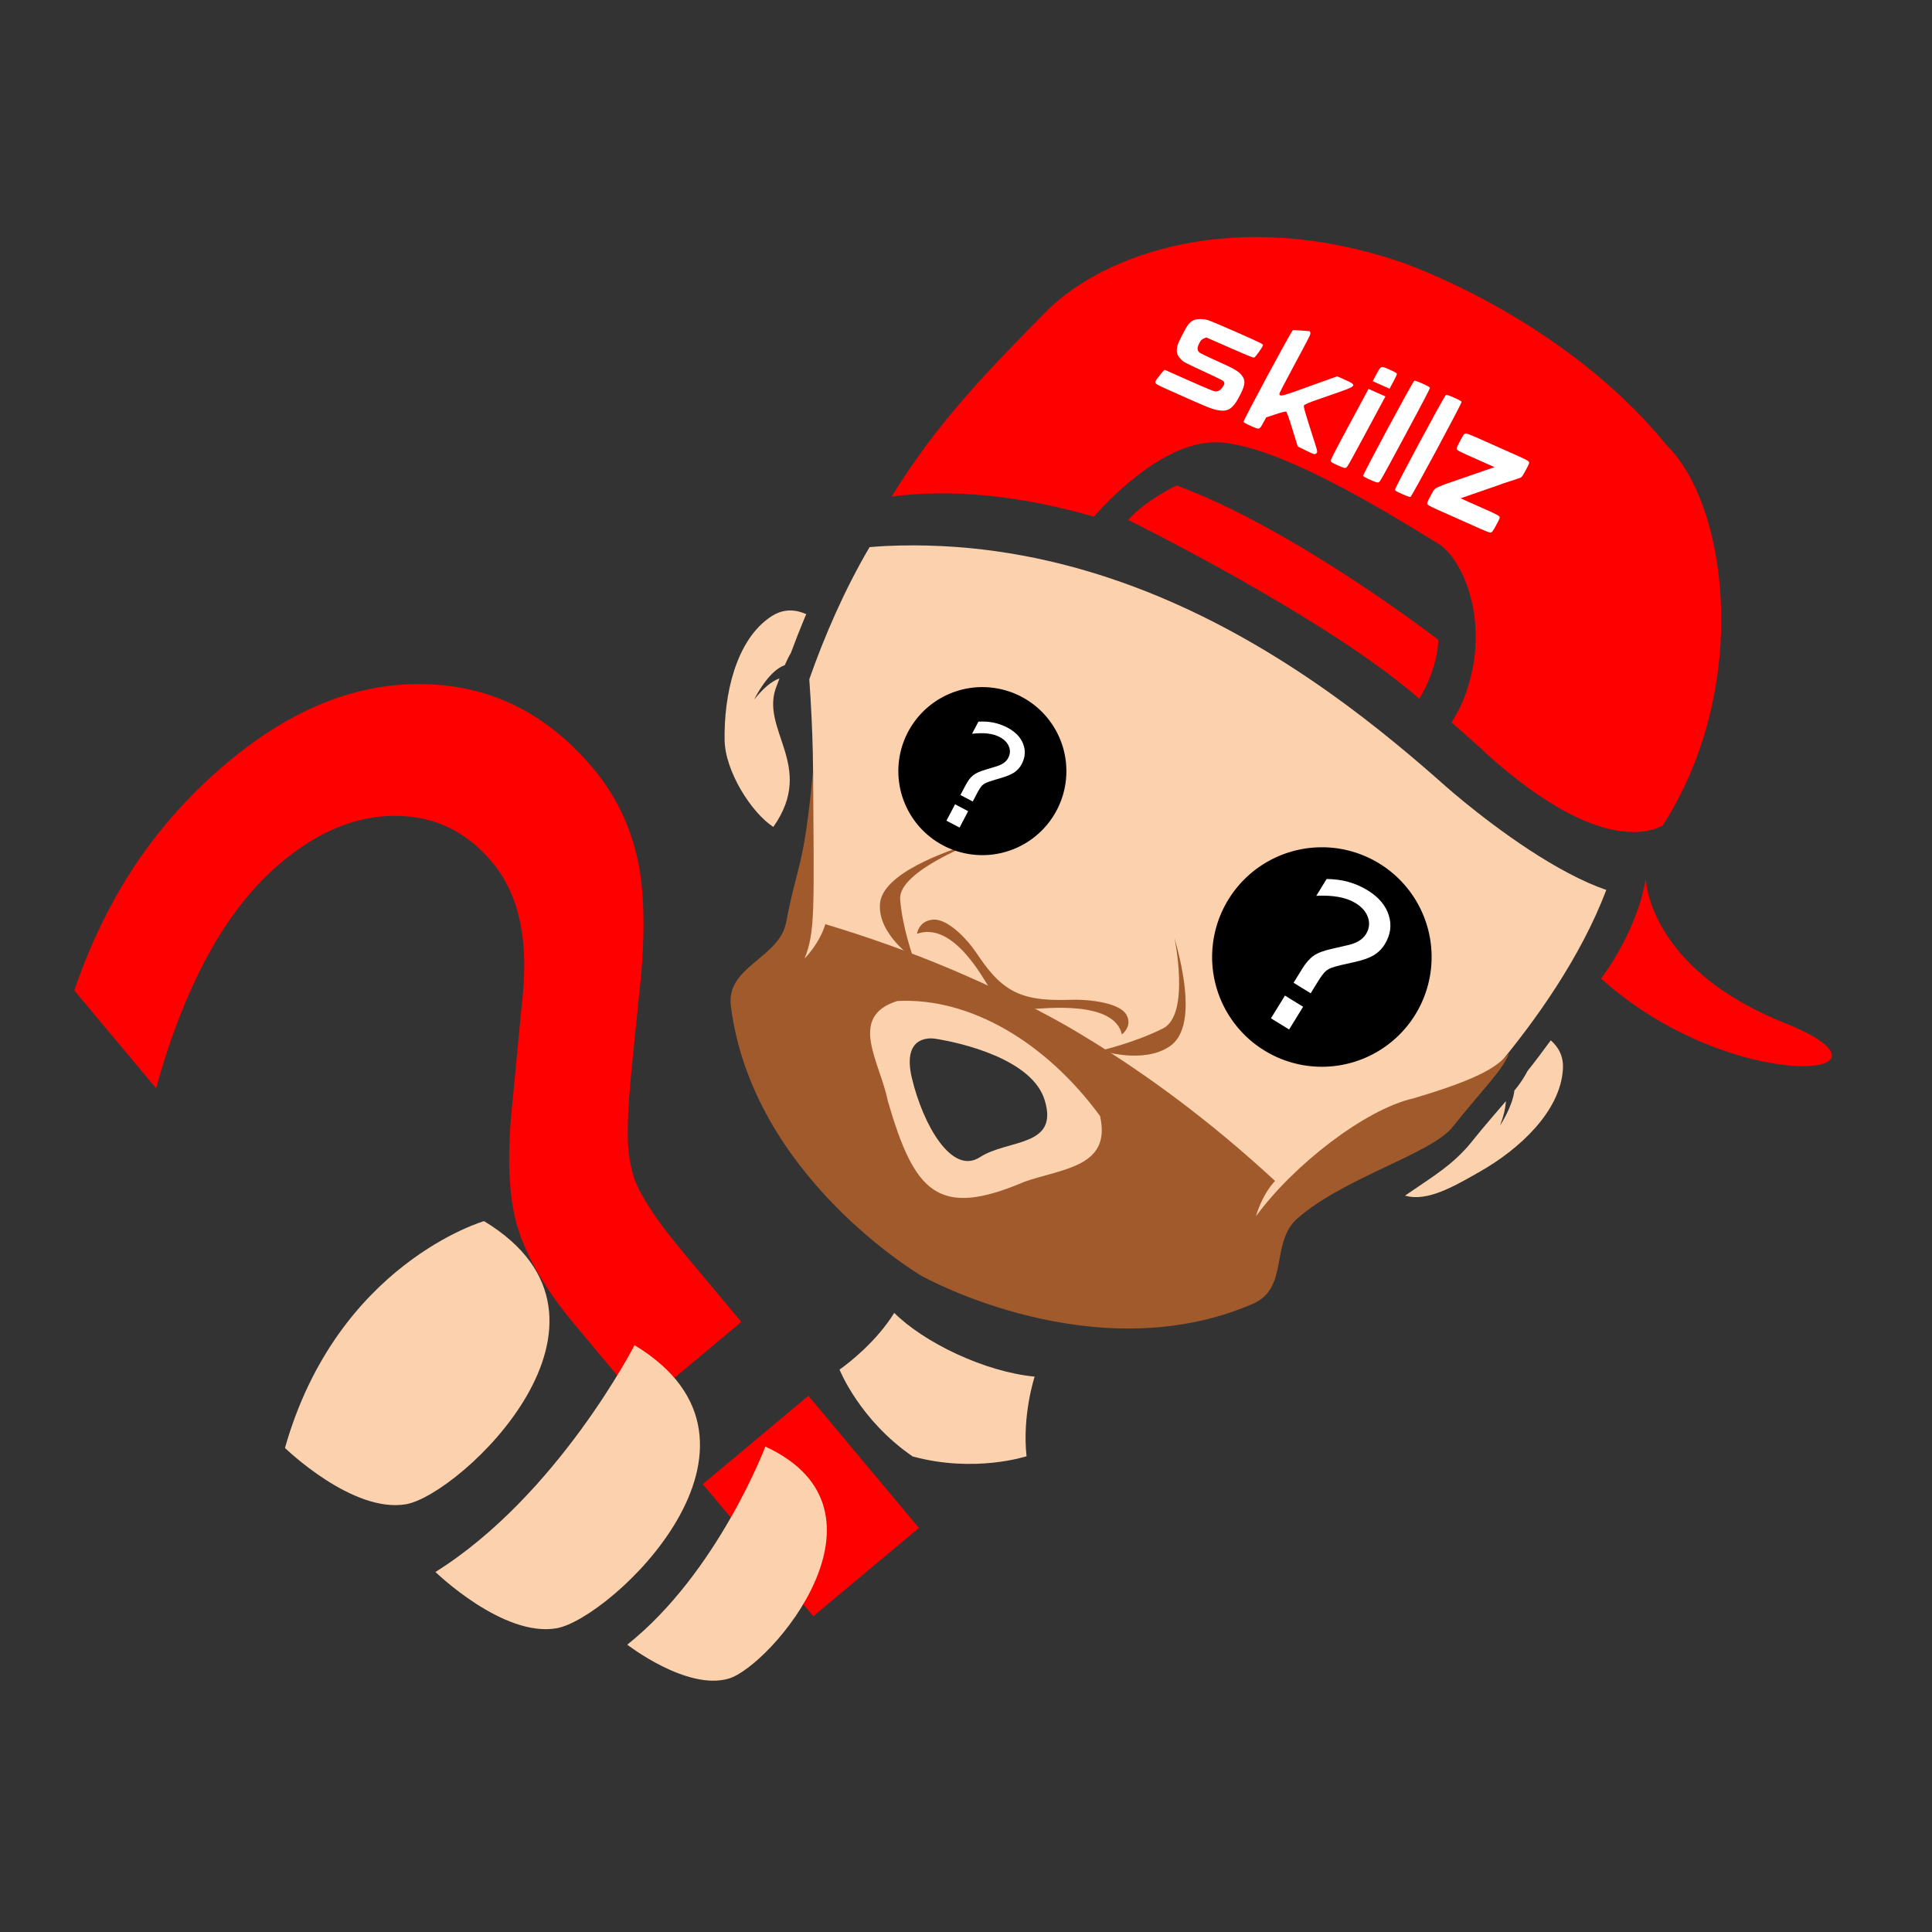 <?xml version="1.0" encoding="UTF-8" standalone="no"?>
<!-- Created with Inkscape (http://www.inkscape.org/) -->

<svg
   xmlns:dc="http://purl.org/dc/elements/1.1/"
   xmlns:cc="http://creativecommons.org/ns#"
   xmlns:rdf="http://www.w3.org/1999/02/22-rdf-syntax-ns#"
   xmlns:svg="http://www.w3.org/2000/svg"
   xmlns="http://www.w3.org/2000/svg"
   xmlns:sodipodi="http://sodipodi.sourceforge.net/DTD/sodipodi-0.dtd"
   xmlns:inkscape="http://www.inkscape.org/namespaces/inkscape"
   width="400"
   height="400"
   viewBox="0 0 105.833 105.833"
   version="1.1"
   id="svg15453"
   inkscape:export-filename="/home/probe/Work/Qtox/Mikeyslice/skillz-strategy-page.png"
   inkscape:export-xdpi="96"
   inkscape:export-ydpi="96"
   inkscape:version="0.92.4 (5da689c313, 2019-01-14)"
   sodipodi:docname="F.A.Q.svg">
  <rect x="0" y="0" width="105.833" height="105.833" fill="#333333" stroke="none"/>
  <defs
     id="defs15447" />
  <sodipodi:namedview
     id="base"
     pagecolor="#1e1e1e"
     bordercolor="#666666"
     borderopacity="1.0"
     inkscape:pageopacity="0.0"
     inkscape:pageshadow="2"
     inkscape:zoom="0.98994949"
     inkscape:cx="46.102629"
     inkscape:cy="290.61541"
     inkscape:document-units="mm"
     inkscape:current-layer="layer1"
     showgrid="false"
     units="px"
     inkscape:pagecheckerboard="true"
     borderlayer="true"
     inkscape:showpageshadow="false"
     inkscape:window-width="1920"
     inkscape:window-height="1028"
     inkscape:window-x="0"
     inkscape:window-y="0"
     inkscape:window-maximized="1" />
  <g
     inkscape:label="Layer 1"
     inkscape:groupmode="layer"
     id="layer1"
     transform="translate(0,-191.167)">
    <g
       id="g11076">
      <g
         transform="matrix(0.517,0.703,-0.703,0.517,-1412.915,-2456.138)"
         id="g6885">
        <path
           inkscape:connector-curvature="0"
           id="path3354-6"
           d="m 3473.783,484.593 c -1.547,0.583 -4.615,0.36 -6.193,-0.759 -2.309,-1.636 -4.659,-4.281 -4.531,-6.947 0.045,-0.945 0.558,-1.515 1.19,-1.874 0.041,0.068 0.078,0.142 0.119,0.209 0.417,0.693 0.842,1.365 1.267,2.011 0.109,0.259 0.248,0.51 0.394,0.765 -0.338,1.07 0.6,2.827 0.6,2.827 -0.241,-0.884 -0.278,-1.572 -0.128,-2.069 0.087,0.131 0.156,0.248 0.252,0.388 1.536,2.576 5.528,0.966 7.029,5.447 z"
           style="opacity:1;vector-effect:none;fill:#fcd1ae;fill-opacity:1;stroke:none;stroke-width:0.547;stroke-linecap:butt;stroke-linejoin:miter;stroke-miterlimit:4;stroke-dasharray:none;stroke-dashoffset:0;stroke-opacity:1"
           sodipodi:nodetypes="ccscccccccc" />
        <path
           inkscape:connector-curvature="0"
           id="path3356-9"
           d="m 3513.486,453.213 c 0.611,-0.132 1.263,-0.074 1.892,0.442 2.063,1.693 2.449,5.21 2.115,8.02 -0.211,1.77 -0.394,3.786 -1.572,4.683 0.018,-0.486 0.035,-0.98 0.054,-1.431 0.028,-0.676 0.043,-1.322 0.01,-1.963 -0.018,-0.321 -0.048,-0.64 -0.096,-0.962 -0.048,-0.322 -0.113,-0.646 -0.201,-0.976 -0.372,-1.398 -0.59,-2.429 -0.793,-3.28 0.332,0.273 0.671,0.664 1.013,1.199 0,0 -0.478,-1.322 -1.234,-2.025 -0.036,-0.129 -0.07,-0.281 -0.108,-0.402 -0.112,-0.352 -0.237,-0.674 -0.392,-0.989 -0.199,-0.755 -0.445,-1.538 -0.685,-2.317 z"
           style="opacity:1;vector-effect:none;fill:#fcd1ae;fill-opacity:1;stroke:none;stroke-width:0.547;stroke-linecap:butt;stroke-linejoin:miter;stroke-miterlimit:4;stroke-dasharray:none;stroke-dashoffset:0;stroke-opacity:1" />
        <path
           inkscape:connector-curvature="0"
           id="path3358-3"
           d="m 3507.947,444.812 c -0.317,0.217 -0.646,0.428 -0.998,0.63 -0.398,0.228 -0.814,0.446 -1.243,0.654 -0.858,0.416 -1.764,0.791 -2.66,1.126 -0.896,0.334 -1.784,0.627 -2.604,0.876 -0.82,0.25 -1.573,0.457 -2.202,0.619 -0.629,0.162 -1.134,0.279 -1.457,0.351 -1.264,0.27 -2.682,0.589 -4.208,0.981 -0.763,0.196 -1.554,0.41 -2.366,0.645 -0.812,0.235 -1.647,0.491 -2.497,0.772 -0.85,0.28 -1.717,0.585 -2.595,0.917 -0.878,0.331 -1.766,0.69 -2.66,1.078 -0.894,0.388 -1.793,0.806 -2.692,1.257 -0.899,0.451 -1.799,0.935 -2.692,1.455 -0.894,0.52 -1.782,1.075 -2.659,1.67 -0.877,0.594 -1.743,1.227 -2.593,1.902 -0.85,0.675 -1.683,1.391 -2.494,2.152 -0.811,0.761 -1.601,1.566 -2.363,2.419 -0.381,0.427 -0.755,0.865 -1.121,1.316 -0.367,0.451 -0.726,0.914 -1.077,1.389 -0.351,0.476 -0.694,0.963 -1.027,1.464 -0.181,0.271 -0.351,0.556 -0.527,0.835 1.234,2.878 2.84,5.619 4.439,7.961 11.581,7.319 11.594,10.191 14.022,12.039 2.537,1.743 2.325,2.359 8.684,3.483 7.097,1.135 14.144,-0.821 19.238,-8.542 3.431,-5.472 2.527,-11.12 2.935,-14.171 0.258,-3.04 0.574,-5.323 0.364,-12.899 -0.97,-4.02 -2.524,-8.629 -4.945,-12.378 z m -11.147,36.056 c 0.295,0.01 0.585,0.059 0.864,0.154 2.974,1.015 0.624,3.308 0.502,5.412 -0.122,2.104 -3.778,1.658 -6.529,0.492 -2.751,-1.166 -1.11,-2.656 -1.11,-2.656 0,0 3.419,-3.501 6.274,-3.402 z"
           style="opacity:1;vector-effect:none;fill:#fcd1ae;fill-opacity:1;stroke:none;stroke-width:0.604;stroke-linecap:butt;stroke-linejoin:miter;stroke-miterlimit:4;stroke-dasharray:none;stroke-dashoffset:0;stroke-opacity:1" />
        <path
           inkscape:connector-curvature="0"
           id="path3360-7"
           d="m 3512.588,455.796 c 0.633,1.008 0.75,2.298 1.635,5.622 0.554,2.083 -1.485,7.372 -1.152,11.223 0.199,2.299 3.223,2.995 2.663,5.436 -2.41,10.499 -13.534,15.62 -13.64,15.669 l -0.01,0.006 -0.01,0.006 c -2e-4,9e-5 -0.015,0.007 -0.017,0.007 0,0 -5e-4,2.6e-4 0,5.3e-4 0,-1.8e-4 -0.014,0.007 -0.014,0.007 l -0.01,0.006 -0.01,0.006 c -0.107,0.046 -11.366,4.864 -20.77,-0.389 -2.186,-1.221 -0.602,-4.222 -2.174,-5.911 -2.633,-2.829 -1.967,-2.805 -6.675,-7.005 7.251,5.258 8.214,5.878 9.195,7.423 0,0 -0.184,-1.277 -0.963,-2.325 4.428,-3.334 9.119,-6.164 14.056,-8.391 6e-4,-1.8e-4 0,-5.3e-4 0,-2.7e-4 4.963,-2.169 10.208,-3.752 15.65,-4.8 0.255,1.28 1.079,2.273 1.079,2.273 -1.195,-3.789 -1.351,-9.485 -0.108,-12.335 1.574,-4.362 1.485,-5.512 1.27,-6.519 z m -25.394,29.004 c -1.055,3.116 2.434,3.128 4.722,4.202 5.585,2.038 7.799,1.86 9.151,-3.914 0.738,-2.417 2.503,-4.96 -0.515,-6.267 -5.719,-0.008 -10.832,2.144 -13.358,5.979 z"
           style="opacity:1;vector-effect:none;fill:#a05a2c;fill-opacity:1;stroke:none;stroke-width:0.39;stroke-linecap:butt;stroke-linejoin:miter;stroke-miterlimit:4;stroke-dasharray:none;stroke-dashoffset:0;stroke-opacity:1"
           sodipodi:nodetypes="ccccccccccccccccccccccccccccc" />
        <g
           style="fill:#d38d5f;fill-opacity:1"
           transform="matrix(-2.062,1.074,0.847,2.018,3207.954,-224.752)"
           id="g3376-4">
          <path
             sodipodi:nodetypes="ccccccccccccccccccccccc"
             inkscape:connector-curvature="0"
             id="path3374-5"
             d="m 1.835,342.518 c -0.659,0.72 -1.775,2.058 -1.41,2.869 0.365,0.811 1.541,0.984 1.541,0.984 0,0 -0.689,-0.649 -1.135,-1.359 -0.446,-0.71 1.004,-2.494 1.004,-2.494 z m 5.9,0 c 0,0 1.451,1.784 1.005,2.494 -0.446,0.71 -1.136,1.359 -1.136,1.359 0,0 1.176,-0.173 1.541,-0.984 0.365,-0.811 -0.751,-2.149 -1.41,-2.869 z m -5.558,2.527 c -0.118,0 -0.223,0.025 -0.301,0.078 -0.314,0.213 -0.172,0.568 -0.172,0.568 0.659,-0.791 2.16,0.314 2.464,0.497 0.257,0.154 0.524,0.165 0.618,0.165 0.095,3e-5 0.361,-0.01 0.617,-0.165 0.304,-0.183 1.806,-1.287 2.465,-0.497 0,0 0.141,-0.355 -0.173,-0.568 -0.314,-0.213 -1.034,0.051 -1.47,0.305 -0.417,0.242 -0.901,0.518 -1.439,0.52 -0.539,0 -1.023,-0.277 -1.44,-0.52 -0.327,-0.19 -0.813,-0.387 -1.169,-0.383 z"
             style="opacity:1;vector-effect:none;fill:#a05a2c;fill-opacity:1;stroke:none;stroke-width:0.502;stroke-linecap:butt;stroke-linejoin:miter;stroke-miterlimit:4;stroke-dasharray:none;stroke-dashoffset:0;stroke-opacity:1" />
        </g>
        <g
           style="fill:#a90b00;fill-opacity:1"
           transform="matrix(-1.257,0.348,0.348,1.257,3702.189,-194.08)"
           id="g3380-2">
          <path
             inkscape:connector-curvature="0"
             transform="matrix(-0.195,0.054,0.054,0.195,328.17,401.387)"
             id="path3378-5"
             d="m 225.115,1.746 c -1.405,0.016 -2.752,0.127 -4.029,0.334 -39.599,1.936 -72.617,25.16 -72.617,25.16 -33.948,23.733 -43.221,55.498 -40.545,74.379 3.339,20.949 6.075,37.207 13.773,56.215 6.868,-12.45 17.754,-24.735 32.355,-35.91 -0.075,-0.347 -0.068,-0.243 -0.148,-0.637 -0.538,-2.641 -1.15,-6.289 -1.447,-10.314 -0.149,-2.013 -0.218,-4.121 -0.16,-6.244 0.058,-2.123 0.241,-4.263 0.602,-6.34 0.361,-2.077 0.899,-4.092 1.66,-5.965 0.762,-1.873 1.748,-3.605 3.008,-5.117 1.26,-1.512 2.876,-3.028 4.752,-4.531 1.876,-1.503 4.012,-2.992 6.316,-4.447 2.304,-1.456 4.774,-2.879 7.316,-4.25 2.542,-1.371 5.157,-2.689 7.748,-3.938 5.182,-2.497 10.271,-4.711 14.512,-6.492 4.241,-1.781 7.634,-3.129 9.42,-3.895 0.893,-0.383 2.013,-0.64 3.309,-0.75 1.295,-0.11 2.765,-0.073 4.355,0.131 1.591,0.204 3.303,0.576 5.082,1.137 1.779,0.561 3.625,1.31 5.484,2.27 1.86,0.959 3.733,2.129 5.566,3.529 1.833,1.4 3.627,3.03 5.326,4.912 1.699,1.882 3.306,4.017 4.764,6.424 0.897,1.48 1.612,3.264 2.385,4.955 3.874,-0.88 7.808,-1.714 11.838,-2.471 C 287.596,73.086 292.671,61.203 293.389,56.443 280.432,22.51 246.186,1.505 225.115,1.746 Z"
             style="opacity:1;vector-effect:none;fill:#fe0000;fill-opacity:1;stroke:none;stroke-width:0.759;stroke-linecap:butt;stroke-linejoin:miter;stroke-miterlimit:4;stroke-dasharray:none;stroke-dashoffset:0;stroke-opacity:1" />
        </g>
        <path
           style="opacity:1;vector-effect:none;fill:#fe0000;fill-opacity:1;stroke:none;stroke-width:0.181;stroke-linecap:butt;stroke-linejoin:miter;stroke-miterlimit:4;stroke-dasharray:none;stroke-dashoffset:0;stroke-opacity:1"
           d="m 3512.232,448.374 c 0,0 -0.959,-3.463 -3.38,-5.975 0,0 4.582,3.228 12.433,-1.645 7.851,-4.873 1.896,5.35 -9.053,7.62 z"
           id="path3416-4"
           inkscape:connector-curvature="0"
           sodipodi:nodetypes="cccc" />
        <g
           transform="matrix(0.281,-0.16,0.15,0.316,3452.595,272.408)"
           id="g3398-7">
          <path
             inkscape:connector-curvature="0"
             id="path3384-4"
             d="m -176.614,437.903 c -0.069,0.005 -0.156,0.035 -0.287,0.086 -0.206,0.08 -0.855,0.302 -1.441,0.494 -0.587,0.191 -1.13,0.397 -1.207,0.458 -0.2,0.157 -0.206,18.493 -0.006,18.693 0.091,0.091 0.614,0.135 1.62,0.135 1.873,0 1.835,0.029 1.844,-1.439 l 0.007,-1.086 1.329,-1.207 c 0.754,-0.685 1.425,-1.207 1.552,-1.207 0.14,0 1.157,0.914 2.718,2.441 l 2.494,2.441 1.643,0.056 c 1.874,0.064 2.002,0.05 2.156,-0.239 0.157,-0.293 0.036,-0.475 -0.923,-1.391 -4.636,-4.427 -5.595,-5.39 -5.595,-5.618 0,-0.225 0.732,-1.009 2.154,-2.308 0.228,-0.208 1.326,-1.237 2.44,-2.286 2.689,-2.533 2.689,-2.638 0.007,-2.638 h -1.587 l -0.974,0.924 c -0.536,0.508 -1.529,1.459 -2.209,2.113 -4.551,4.383 -4.703,4.506 -5.085,4.124 -0.101,-0.101 -0.135,-1.611 -0.135,-6.105 0,-5.713 -0.009,-5.982 -0.215,-6.236 -0.124,-0.153 -0.188,-0.214 -0.303,-0.206 z"
             style="fill:#ffffff;stroke-width:0.112" />
          <path
             inkscape:connector-curvature="0"
             id="path3386-4"
             d="m -152.412,438.237 c -1.038,0 -1.57,0.043 -1.661,0.135 -0.195,0.195 -0.195,19.179 0,19.374 0.091,0.091 0.608,0.135 1.591,0.135 1.197,0 1.493,-0.033 1.661,-0.186 0.196,-0.177 0.205,-0.625 0.205,-9.687 0,-7.24 -0.032,-9.533 -0.135,-9.636 -0.092,-0.092 -0.624,-0.135 -1.661,-0.135 z"
             style="fill:#ffffff;stroke-width:0.112" />
          <path
             inkscape:connector-curvature="0"
             id="path3388-3"
             d="m -145.677,438.237 c -1.038,0 -1.57,0.043 -1.661,0.135 -0.199,0.199 -0.194,18.967 0.005,19.286 0.128,0.205 0.264,0.223 1.661,0.223 1.034,0 1.565,-0.043 1.657,-0.135 0.195,-0.195 0.195,-19.179 0,-19.374 -0.092,-0.092 -0.624,-0.135 -1.661,-0.135 z"
             style="fill:#ffffff;stroke-width:0.112" />
          <path
             inkscape:connector-curvature="0"
             id="path3390-0"
             d="m -159.3,438.349 c -1.928,0 -1.867,-0.058 -1.867,1.757 v 1.386 h 1.796 1.796 v -1.437 c 0,-0.968 -0.044,-1.481 -0.135,-1.571 -0.091,-0.091 -0.608,-0.135 -1.591,-0.135 z"
             style="fill:#ffffff;stroke-width:0.112" />
          <path
             inkscape:connector-curvature="0"
             id="path3392-7"
             d="m -161.167,443.063 v 7.159 c 0,6.298 0.021,7.189 0.175,7.408 0.165,0.235 0.255,0.249 1.591,0.249 1.16,0 1.453,-0.034 1.621,-0.186 0.195,-0.176 0.205,-0.554 0.205,-7.408 v -7.223 h -1.796 z"
             style="fill:#ffffff;stroke-width:0.112" />
          <path
             inkscape:connector-curvature="0"
             id="path3394-8"
             d="m -138.337,443.139 c -1.556,0.021 -1.951,0.065 -2.08,0.156 -0.235,0.165 -0.249,0.255 -0.249,1.591 0,1.16 0.034,1.453 0.186,1.621 0.111,0.123 0.309,0.172 2.143,0.192 h 5.988 c -0.055,0.049 -0.116,0.102 -0.167,0.148 l -6.797,6.337 c -0.498,0.573 -1.34,1.178 -1.34,1.918 -0.01,0.217 -0.013,0.512 -0.013,0.952 0,1.16 0.034,1.453 0.186,1.621 0.111,0.123 0.309,0.172 2.143,0.192 h 9.293 c 1.835,-0.02 2.032,-0.07 2.143,-0.192 0.152,-0.168 0.186,-0.461 0.186,-1.621 0,-1.336 -0.014,-1.426 -0.249,-1.591 -0.129,-0.09 -0.523,-0.134 -2.08,-0.156 h -6.255 l 5.21,-4.857 c 1.014,-1.024 2.169,-1.953 3.188,-2.944 0.152,-0.168 0.186,-0.461 0.186,-1.621 0,-1.336 -0.014,-1.426 -0.249,-1.591 -0.129,-0.09 -0.523,-0.134 -2.08,-0.156 z"
             style="fill:#ffffff;fill-opacity:1;stroke-width:0.112" />
          <path
             inkscape:connector-curvature="0"
             id="path3396-6"
             d="m -188.812,443.403 c -2.977,0.002 -5.791,0.052 -6.254,0.112 -1.064,0.137 -2.194,0.677 -2.554,1.221 -0.427,0.644 -0.502,1.168 -0.451,3.15 0.041,1.602 0.082,1.943 0.303,2.492 0.331,0.823 0.706,1.169 1.652,1.527 0.766,0.29 0.79,0.291 5.051,0.355 4.075,0.061 4.294,0.075 4.53,0.289 0.211,0.191 0.24,0.312 0.198,0.818 -0.059,0.71 -0.349,1.149 -0.882,1.336 -0.274,0.096 -1.843,0.136 -5.52,0.14 l -5.138,0.006 -0.1,0.253 c -0.055,0.139 -0.186,0.723 -0.29,1.297 -0.18,0.992 -0.179,1.056 0.008,1.263 0.191,0.211 0.396,0.218 5.933,0.218 4.676,-2.9e-4 5.922,-0.033 6.746,-0.175 2.491,-0.43 3.067,-1.296 2.952,-4.434 -0.073,-1.978 -0.415,-2.658 -1.608,-3.194 -0.909,-0.408 -1.946,-0.503 -5.519,-0.504 -2.002,-3.7e-4 -3.517,-0.048 -3.773,-0.119 -0.6,-0.167 -0.863,-0.634 -0.864,-1.534 -3.7e-4,-0.615 0.039,-0.744 0.327,-1.066 l 0.327,-0.367 5.003,-0.032 c 4.586,-0.03 5.011,-0.049 5.105,-0.225 0.197,-0.37 0.461,-2.397 0.342,-2.62 -0.107,-0.201 -0.351,-0.21 -5.524,-0.207 z"
             style="fill:#ffffff;stroke-width:0.112" />
        </g>
        <path
           style="opacity:1;vector-effect:none;fill:#fe0000;fill-opacity:1;stroke:none;stroke-width:0.134;stroke-linecap:butt;stroke-linejoin:miter;stroke-miterlimit:4;stroke-dasharray:none;stroke-dashoffset:0;stroke-opacity:1"
           d="m 3471.457,455.231 c 0,0 12.329,-6.408 19.864,-8.07 0,0 -0.731,-1.945 -2.269,-3.157 0,0 -10.985,3.144 -17.544,7.501 0,0 -0.411,2.205 -0.05,3.725 z"
           id="path3579-8"
           inkscape:connector-curvature="0" />
        <g
           id="g3602-8"
           transform="matrix(0.209,0.155,-0.155,0.209,3616.037,368.861)"
           style="fill:#fe0000;fill-opacity:1">
          <g
             id="g3600-4"
             transform="translate(-446.768,-391.389)"
             style="fill:#fe0000;fill-opacity:1" />
        </g>
        <g
           style="fill:#fe0000;fill-opacity:1"
           transform="matrix(0.209,0.155,-0.155,0.209,3637.344,359.215)"
           id="g3614-2">
          <g
             style="fill:#fe0000;fill-opacity:1"
             transform="translate(-446.768,-391.389)"
             id="g3612-0" />
        </g>
      </g>
      <path
         id="path14287"
         d="m 53.88,228.806 a 4.602,4.602 0 0 0 -3.903,2.059 4.602,4.602 0 0 0 1.293,6.379 4.602,4.602 0 0 0 6.379,-1.293 4.602,4.602 0 0 0 -1.293,-6.379 4.602,4.602 0 0 0 -2.475,-0.765 z m 18.618,8.775 a 6.011,6.011 0 0 0 -5.098,2.689 6.011,6.011 0 0 0 1.689,8.332 6.011,6.011 0 0 0 8.332,-1.689 6.011,6.011 0 0 0 -1.689,-8.332 6.011,6.011 0 0 0 -3.233,-1.001 z"
         style="opacity:1;vector-effect:none;fill:#000000;fill-opacity:1;fill-rule:evenodd;stroke:none;stroke-width:0.966;stroke-linecap:butt;stroke-linejoin:miter;stroke-miterlimit:4;stroke-dasharray:none;stroke-dashoffset:0;stroke-opacity:1"
         inkscape:connector-curvature="0" />
      <g
         aria-label="?"
         transform="matrix(1.105,-0.924,0.924,1.105,-42.007,-81.529)"
         style="font-style:normal;font-variant:normal;font-weight:normal;font-stretch:normal;font-size:52.82px;line-height:1.25;font-family:sans-serif;font-variant-ligatures:normal;font-variant-position:normal;font-variant-caps:normal;font-variant-numeric:normal;font-variant-alternates:normal;font-feature-settings:normal;text-indent:0;text-align:start;text-decoration:none;text-decoration-line:none;text-decoration-style:solid;text-decoration-color:#000000;letter-spacing:0px;word-spacing:0px;text-transform:none;writing-mode:lr-tb;direction:ltr;text-orientation:mixed;dominant-baseline:auto;baseline-shift:baseline;text-anchor:start;white-space:normal;shape-padding:0;opacity:1;vector-effect:none;fill:#fe0000;fill-opacity:1;stroke:none;stroke-width:1.32;stroke-linecap:butt;stroke-linejoin:miter;stroke-miterlimit:4;stroke-dasharray:none;stroke-dashoffset:0;stroke-opacity:1"
         id="text8581">
        <path
           d="m -114.774,224.383 h 5.236 v 6.551 h -5.236 z m 5.081,-3.791 h -4.926 v -3.972 q 0,-2.605 0.722,-4.281 0.722,-1.676 3.043,-3.894 l 2.321,-2.295 q 1.47,-1.367 2.115,-2.579 0.671,-1.212 0.671,-2.476 0,-2.295 -1.702,-3.714 -1.676,-1.418 -4.462,-1.418 -2.037,0 -4.359,0.903 -2.295,0.903 -4.797,2.631 v -4.849 q 2.424,-1.47 4.9,-2.192 2.502,-0.722 5.158,-0.722 4.745,0 7.608,2.502 2.889,2.502 2.889,6.602 0,1.96 -0.928,3.74 -0.928,1.754 -3.25,3.972 l -2.27,2.218 q -1.212,1.212 -1.728,1.909 -0.49,0.671 -0.696,1.315 -0.155,0.542 -0.232,1.315 -0.077,0.774 -0.077,2.115 z"
           style="fill:#fe0000;fill-opacity:1;stroke-width:1.32"
           id="path8619"
           inkscape:connector-curvature="0" />
      </g>
      <g
         id="g6287"
         transform="matrix(-0.21,0.616,-0.616,-0.21,800.508,233.842)">
        <path
           inkscape:connector-curvature="0"
           id="path6281"
           d="m 429.287,1085.118 c 0,0 11.338,0.365 19.534,5.622 0,0 2.067,-6.004 -0.052,-9.005 -2.119,-3 -18.147,-9.411 -19.481,3.383 z"
           style="opacity:1;vector-effect:none;fill:#fcd1ae;fill-opacity:1;stroke:none;stroke-width:2.516;stroke-linecap:butt;stroke-linejoin:miter;stroke-miterlimit:4;stroke-dasharray:none;stroke-dashoffset:0;stroke-opacity:1" />
        <path
           style="opacity:1;vector-effect:none;fill:#fcd1ae;fill-opacity:1;stroke:none;stroke-width:3.144;stroke-linecap:butt;stroke-linejoin:miter;stroke-miterlimit:4;stroke-dasharray:none;stroke-dashoffset:0;stroke-opacity:1"
           d="m 424.763,1098.295 c 0,0 14.03,2.03 23.477,9.698 0,0 3.402,-7.169 1.187,-11.19 -2.214,-4.02 -21.228,-14.211 -24.664,1.492 z"
           id="path6283"
           inkscape:connector-curvature="0" />
        <path
           sodipodi:nodetypes="ccccc"
           inkscape:connector-curvature="0"
           id="path6285"
           d="m 418.968,1113.654 c 0,0 7.371,10.542 23.477,9.698 0,0 3.402,-7.169 1.187,-11.19 -2.214,-4.02 -21.228,-14.211 -24.664,1.492 z"
           style="opacity:1;vector-effect:none;fill:#fcd1ae;fill-opacity:1;stroke:none;stroke-width:3.144;stroke-linecap:butt;stroke-linejoin:miter;stroke-miterlimit:4;stroke-dasharray:none;stroke-dashoffset:0;stroke-opacity:1" />
      </g>
      <g
         id="g8654"
         style="font-style:normal;font-variant:normal;font-weight:normal;font-stretch:normal;font-size:52.82px;line-height:1.25;font-family:sans-serif;font-variant-ligatures:normal;font-variant-position:normal;font-variant-caps:normal;font-variant-numeric:normal;font-variant-alternates:normal;font-feature-settings:normal;text-indent:0;text-align:start;text-decoration:none;text-decoration-line:none;text-decoration-style:solid;text-decoration-color:#000000;letter-spacing:0px;word-spacing:0px;text-transform:none;writing-mode:lr-tb;direction:ltr;text-orientation:mixed;dominant-baseline:auto;baseline-shift:baseline;text-anchor:start;white-space:normal;shape-padding:0;opacity:1;vector-effect:none;fill:#ffffff;fill-opacity:1;stroke:none;stroke-width:1.32;stroke-linecap:butt;stroke-linejoin:miter;stroke-miterlimit:4;stroke-dasharray:none;stroke-dashoffset:0;stroke-opacity:1"
         transform="matrix(0.19,0.117,-0.117,0.19,118.448,216.5)"
         aria-label="?">
        <path
           inkscape:connector-curvature="0"
           id="path8652"
           style="fill:#ffffff;fill-opacity:1;stroke-width:1.32"
           d="m -114.774,224.383 h 5.236 v 6.551 h -5.236 z m 5.081,-3.791 h -4.926 v -3.972 q 0,-2.605 0.722,-4.281 0.722,-1.676 3.043,-3.894 l 2.321,-2.295 q 1.47,-1.367 2.115,-2.579 0.671,-1.212 0.671,-2.476 0,-2.295 -1.702,-3.714 -1.676,-1.418 -4.462,-1.418 -2.037,0 -4.359,0.903 -2.295,0.903 -4.797,2.631 v -4.849 q 2.424,-1.47 4.9,-2.192 2.502,-0.722 5.158,-0.722 4.745,0 7.608,2.502 2.889,2.502 2.889,6.602 0,1.96 -0.928,3.74 -0.928,1.754 -3.25,3.972 l -2.27,2.218 q -1.212,1.212 -1.728,1.909 -0.49,0.671 -0.696,1.315 -0.155,0.542 -0.232,1.315 -0.077,0.774 -0.077,2.115 z" />
      </g>
      <g
         aria-label="?"
         transform="matrix(0.137,0.072,-0.072,0.137,84.197,212.749)"
         style="font-style:normal;font-variant:normal;font-weight:normal;font-stretch:normal;font-size:52.82px;line-height:1.25;font-family:sans-serif;font-variant-ligatures:normal;font-variant-position:normal;font-variant-caps:normal;font-variant-numeric:normal;font-variant-alternates:normal;font-feature-settings:normal;text-indent:0;text-align:start;text-decoration:none;text-decoration-line:none;text-decoration-style:solid;text-decoration-color:#000000;letter-spacing:0px;word-spacing:0px;text-transform:none;writing-mode:lr-tb;direction:ltr;text-orientation:mixed;dominant-baseline:auto;baseline-shift:baseline;text-anchor:start;white-space:normal;shape-padding:0;opacity:1;vector-effect:none;fill:#ffffff;fill-opacity:1;stroke:none;stroke-width:1.32;stroke-linecap:butt;stroke-linejoin:miter;stroke-miterlimit:4;stroke-dasharray:none;stroke-dashoffset:0;stroke-opacity:1"
         id="g8658">
        <path
           d="m -114.774,224.383 h 5.236 v 6.551 h -5.236 z m 5.081,-3.791 h -4.926 v -3.972 q 0,-2.605 0.722,-4.281 0.722,-1.676 3.043,-3.894 l 2.321,-2.295 q 1.47,-1.367 2.115,-2.579 0.671,-1.212 0.671,-2.476 0,-2.295 -1.702,-3.714 -1.676,-1.418 -4.462,-1.418 -2.037,0 -4.359,0.903 -2.295,0.903 -4.797,2.631 v -4.849 q 2.424,-1.47 4.9,-2.192 2.502,-0.722 5.158,-0.722 4.745,0 7.608,2.502 2.889,2.502 2.889,6.602 0,1.96 -0.928,3.74 -0.928,1.754 -3.25,3.972 l -2.27,2.218 q -1.212,1.212 -1.728,1.909 -0.49,0.671 -0.696,1.315 -0.155,0.542 -0.232,1.315 -0.077,0.774 -0.077,2.115 z"
           style="fill:#ffffff;fill-opacity:1;stroke-width:1.32"
           id="path8656"
           inkscape:connector-curvature="0" />
      </g>
      <path
         sodipodi:nodetypes="cccccc"
         inkscape:connector-curvature="0"
         id="path2409-3"
         d="m 45.989,266.192 c 0,0 1.092,2.759 4.003,4.756 3.406,0.93 6.241,-0.01 6.241,-0.01 -0.247,-2.263 0.444,-4.361 0.444,-4.361 -2.766,-0.267 -6.079,-1.882 -7.692,-3.493 -0.945,1.54 -2.471,2.741 -2.996,3.108 z"
         style="opacity:1;vector-effect:none;fill:#fcd1ae;fill-opacity:1;stroke:none;stroke-width:0.536;stroke-linecap:butt;stroke-linejoin:miter;stroke-miterlimit:4;stroke-dasharray:none;stroke-dashoffset:0;stroke-opacity:1" />
    </g>
  </g>
</svg>
